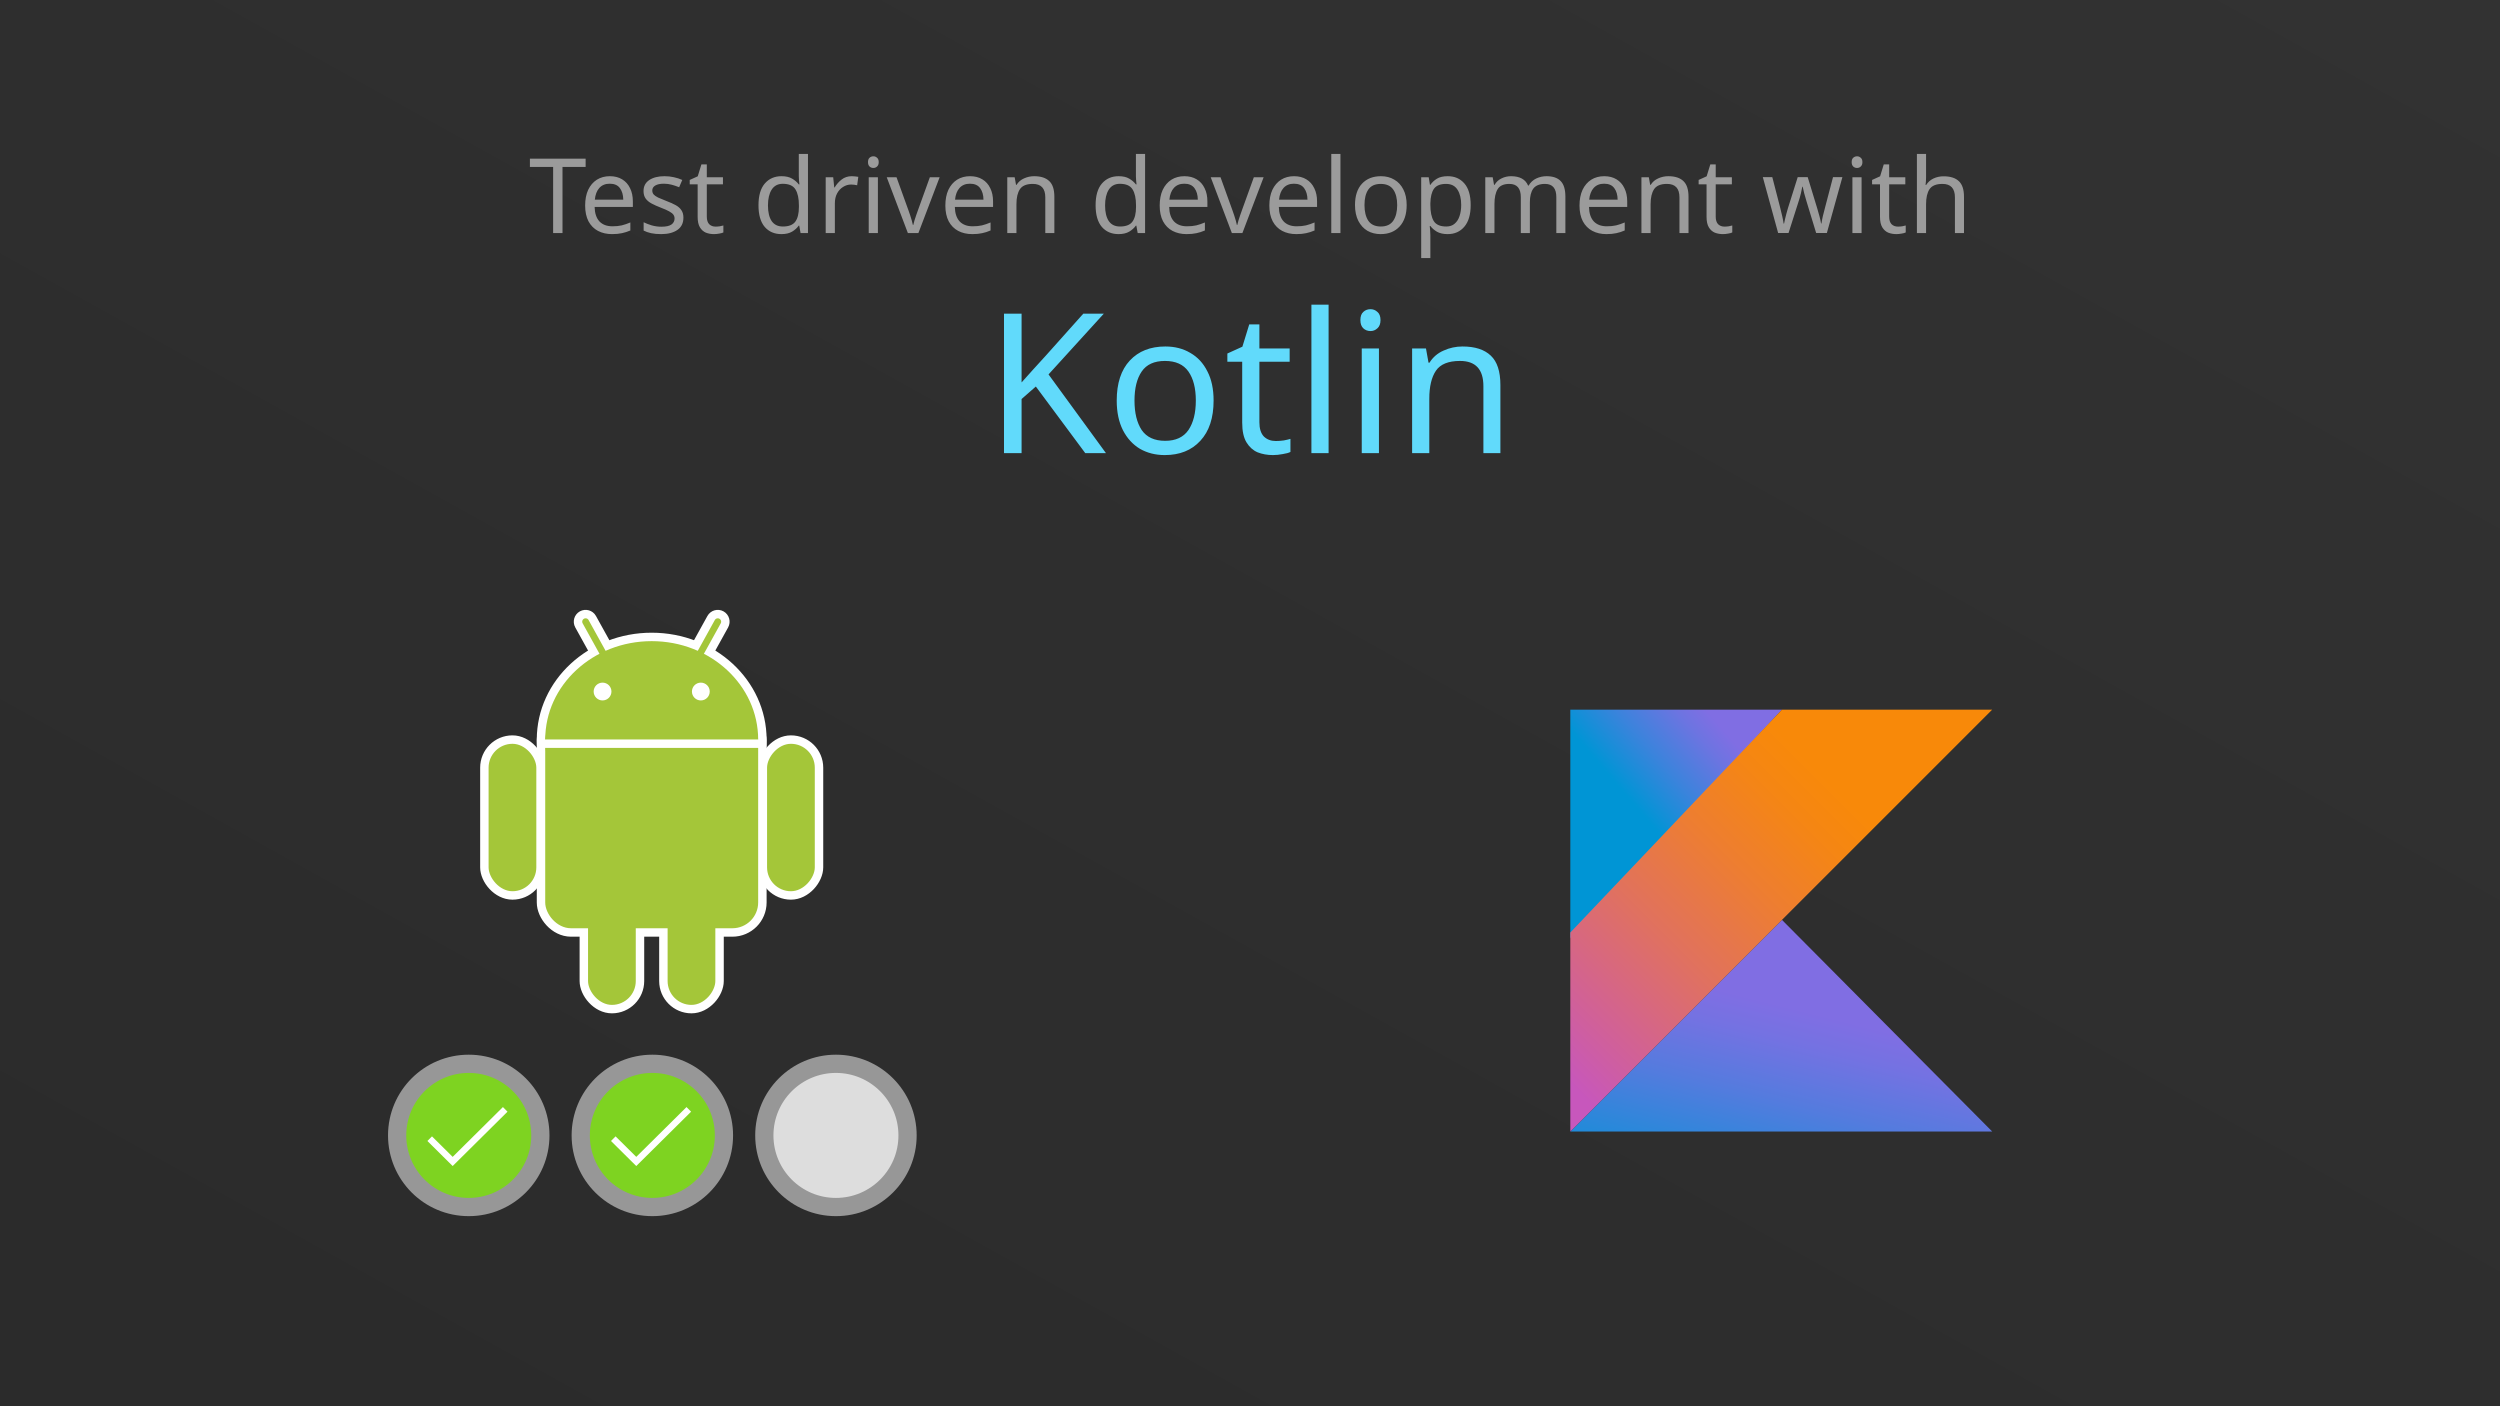 <svg width="1920" height="1080" viewBox="0 0 1920 1080" fill="none" xmlns="http://www.w3.org/2000/svg">
<g id="kotlin-android-test-hero">
<g id="Rectangle">
<rect width="1920" height="1080" fill="#323232"/>
<rect width="1920" height="1080" fill="url(#paint0_linear)" fill-opacity="0.15"/>
</g>
<g id="checkbox1" filter="url(#filter0_d)">
<path id="Background" fill-rule="evenodd" clip-rule="evenodd" d="M360 925C390.376 925 415 900.376 415 870C415 839.624 390.376 815 360 815C329.624 815 305 839.624 305 870C305 900.376 329.624 925 360 925Z" fill="#7ED321" stroke="#979797" stroke-width="14"/>
<path id="Check" d="M330 872.5L347.652 890L388 850" stroke="white" stroke-width="5"/>
</g>
<g id="checkbox2" filter="url(#filter1_d)">
<path id="Background_2" fill-rule="evenodd" clip-rule="evenodd" d="M642 925C672.376 925 697 900.376 697 870C697 839.624 672.376 815 642 815C611.624 815 587 839.624 587 870C587 900.376 611.624 925 642 925Z" fill="#DDDDDD" stroke="#979797" stroke-width="14"/>
</g>
<g id="checkbox3" filter="url(#filter2_d)">
<path id="Background_3" fill-rule="evenodd" clip-rule="evenodd" d="M501 925C531.376 925 556 900.376 556 870C556 839.624 531.376 815 501 815C470.624 815 446 839.624 446 870C446 900.376 470.624 925 501 925Z" fill="#7ED321" stroke="#979797" stroke-width="14"/>
<path id="Check_2" d="M471 872.5L488.652 890L529 850" stroke="white" stroke-width="5"/>
</g>
<g id="Android_robot" filter="url(#filter3_d)">
<g id="Group">
<g id="b-link">
<g id="b">
<path id="Oval" fill-rule="evenodd" clip-rule="evenodd" d="M500.499 641.6C545.661 641.6 582.272 607.753 582.272 566C582.272 524.247 545.661 490.4 500.499 490.4C455.337 490.4 418.727 524.247 418.727 566C418.727 607.753 455.337 641.6 500.499 641.6Z" fill="#A4C639" stroke="white" stroke-width="12.96"/>
<rect id="Rectangle_2" x="418.727" y="547.1" width="163.545" height="163.8" rx="19.8" fill="#A4C639" stroke="white" stroke-width="12.96"/>
</g>
</g>
<g id="a-link">
<g id="a">
<path id="Rectangle_3" fill-rule="evenodd" clip-rule="evenodd" d="M454.864 472.632C453.3 469.806 449.74 468.785 446.915 470.353C444.097 471.918 443.078 475.47 444.639 478.291L476.446 535.762C478.011 538.588 481.571 539.609 484.395 538.041C487.214 536.476 488.232 532.924 486.671 530.103L454.864 472.632Z" fill="#A4C639" stroke="white" stroke-width="6.48"/>
<rect id="c" width="43.133" height="119.7" rx="21.566" transform="matrix(-1 0 0 1 629 566)" fill="#A4C639" stroke="white" stroke-width="6.48"/>
<g id="c-link">
<rect id="c_2" width="43.133" height="119.7" rx="21.566" transform="matrix(-1 0 0 1 552.619 653.3)" fill="#A4C639" stroke="white" stroke-width="6.48"/>
</g>
</g>
</g>
<g id="a_2">
<path id="Rectangle_4" fill-rule="evenodd" clip-rule="evenodd" d="M546.136 472.632C547.7 469.806 551.26 468.785 554.085 470.353C556.903 471.918 557.922 475.47 556.361 478.291L524.554 535.762C522.989 538.588 519.429 539.609 516.605 538.041C513.786 536.476 512.768 532.924 514.329 530.103L546.136 472.632Z" fill="#A4C639" stroke="white" stroke-width="6.48"/>
<rect id="c_3" x="372" y="566" width="43.133" height="119.7" rx="21.566" fill="#A4C639" stroke="white" stroke-width="6.48"/>
<g id="c-link_2">
<rect id="c_4" x="448.381" y="653.3" width="43.133" height="119.7" rx="21.566" fill="#A4C639" stroke="white" stroke-width="6.48"/>
</g>
</g>
<g id="b_2">
<path id="Oval_2" fill-rule="evenodd" clip-rule="evenodd" d="M500.499 641.6C545.661 641.6 582.272 607.753 582.272 566C582.272 524.247 545.661 490.4 500.499 490.4C455.337 490.4 418.727 524.247 418.727 566C418.727 607.753 455.337 641.6 500.499 641.6Z" fill="#A4C639"/>
<rect id="Rectangle_5" x="418.727" y="547.1" width="163.545" height="163.8" rx="19.8" fill="#A4C639"/>
</g>
</g>
<g id="Group_2">
<g id="Path">
<path fill-rule="evenodd" clip-rule="evenodd" d="M415.133 569.15H585.867H415.133Z" fill="white"/>
<path d="M415.133 569.15H585.867" stroke="white" stroke-width="6.48"/>
</g>
<path id="Oval_3" fill-rule="evenodd" clip-rule="evenodd" d="M462.758 532.7C464.744 532.7 466.353 531.088 466.353 529.1C466.353 527.112 464.744 525.5 462.758 525.5C460.773 525.5 459.164 527.112 459.164 529.1C459.164 531.088 460.773 532.7 462.758 532.7Z" fill="white" stroke="white" stroke-width="6.48"/>
<path id="Oval_4" fill-rule="evenodd" clip-rule="evenodd" d="M538.241 532.7C540.226 532.7 541.835 531.088 541.835 529.1C541.835 527.112 540.226 525.5 538.241 525.5C536.256 525.5 534.646 527.112 534.646 529.1C534.646 531.088 536.256 532.7 538.241 532.7Z" fill="white" stroke="white" stroke-width="6.48"/>
</g>
</g>
<path id="Kotlin" d="M849.371 348H833.471L795.521 296.85L784.571 306.45V348H771.071V240.9H784.571V293.7C787.571 290.3 790.621 286.9 793.721 283.5C796.821 280.1 799.921 276.7 803.021 273.3L831.971 240.9H847.721L805.271 287.55L849.371 348ZM932.042 307.65C932.042 320.95 928.642 331.25 921.842 338.55C915.142 345.85 906.042 349.5 894.542 349.5C887.442 349.5 881.092 347.9 875.492 344.7C869.992 341.4 865.642 336.65 862.442 330.45C859.242 324.15 857.642 316.55 857.642 307.65C857.642 294.35 860.992 284.1 867.692 276.9C874.392 269.7 883.492 266.1 894.992 266.1C902.292 266.1 908.692 267.75 914.192 271.05C919.792 274.25 924.142 278.95 927.242 285.15C930.442 291.25 932.042 298.75 932.042 307.65ZM871.292 307.65C871.292 317.15 873.142 324.7 876.842 330.3C880.642 335.8 886.642 338.55 894.842 338.55C902.942 338.55 908.892 335.8 912.692 330.3C916.492 324.7 918.392 317.15 918.392 307.65C918.392 298.15 916.492 290.7 912.692 285.3C908.892 279.9 902.892 277.2 894.692 277.2C886.492 277.2 880.542 279.9 876.842 285.3C873.142 290.7 871.292 298.15 871.292 307.65ZM979.812 338.7C981.812 338.7 983.862 338.55 985.962 338.25C988.062 337.85 989.762 337.45 991.062 337.05V347.1C989.662 347.8 987.662 348.35 985.062 348.75C982.462 349.25 979.962 349.5 977.562 349.5C973.362 349.5 969.462 348.8 965.862 347.4C962.362 345.9 959.512 343.35 957.312 339.75C955.112 336.15 954.012 331.1 954.012 324.6V277.8H942.612V271.5L954.162 266.25L959.412 249.15H967.212V267.6H990.462V277.8H967.212V324.3C967.212 329.2 968.362 332.85 970.662 335.25C973.062 337.55 976.112 338.7 979.812 338.7ZM1020.36 348H1007.16V234H1020.36V348ZM1052.58 237.45C1054.58 237.45 1056.33 238.15 1057.83 239.55C1059.43 240.85 1060.23 242.95 1060.23 245.85C1060.23 248.65 1059.43 250.75 1057.83 252.15C1056.33 253.55 1054.58 254.25 1052.58 254.25C1050.38 254.25 1048.53 253.55 1047.03 252.15C1045.53 250.75 1044.78 248.65 1044.78 245.85C1044.78 242.95 1045.53 240.85 1047.03 239.55C1048.53 238.15 1050.38 237.45 1052.58 237.45ZM1059.03 267.6V348H1045.83V267.6H1059.03ZM1123.2 266.1C1132.8 266.1 1140.05 268.45 1144.95 273.15C1149.85 277.75 1152.3 285.25 1152.3 295.65V348H1139.25V296.55C1139.25 283.65 1133.25 277.2 1121.25 277.2C1112.35 277.2 1106.2 279.7 1102.8 284.7C1099.4 289.7 1097.7 296.9 1097.7 306.3V348H1084.5V267.6H1095.15L1097.1 278.55H1097.85C1100.45 274.35 1104.05 271.25 1108.65 269.25C1113.25 267.15 1118.1 266.1 1123.2 266.1Z" fill="#61DAFB"/>
<g id="Kotlin-logo" filter="url(#filter4_d)">
<path id="XMLID_2_" d="M1195 858L1357.54 695.46L1519 858H1195Z" fill="url(#paint1_linear)"/>
<path id="Shape" d="M1195 534H1357.54L1195 709.5V534Z" fill="url(#paint2_linear)"/>
<path id="Shape_2" d="M1357.54 534L1195 705.18V858L1357.54 695.46L1519 534H1357.54Z" fill="url(#paint3_linear)"/>
</g>
<path id="Test driven developm" d="M432.004 179H424.804V128.2H406.964V121.88H449.764V128.2H432.004V179ZM468.352 135.32C472.032 135.32 475.179 136.12 477.792 137.72C480.459 139.32 482.486 141.587 483.872 144.52C485.312 147.4 486.032 150.787 486.032 154.68V158.92H456.672C456.779 163.773 458.006 167.48 460.352 170.04C462.752 172.547 466.086 173.8 470.352 173.8C473.072 173.8 475.472 173.56 477.552 173.08C479.686 172.547 481.872 171.8 484.112 170.84V177C481.926 177.96 479.766 178.653 477.632 179.08C475.499 179.56 472.966 179.8 470.032 179.8C465.979 179.8 462.379 178.973 459.232 177.32C456.139 175.667 453.712 173.213 451.952 169.96C450.246 166.653 449.392 162.627 449.392 157.88C449.392 153.187 450.166 149.16 451.712 145.8C453.312 142.44 455.526 139.853 458.352 138.04C461.232 136.227 464.566 135.32 468.352 135.32ZM468.272 141.08C464.912 141.08 462.246 142.173 460.272 144.36C458.352 146.493 457.206 149.48 456.832 153.32H478.672C478.619 149.693 477.766 146.76 476.112 144.52C474.459 142.227 471.846 141.08 468.272 141.08ZM524.868 167.16C524.868 171.32 523.322 174.467 520.228 176.6C517.135 178.733 512.975 179.8 507.748 179.8C504.762 179.8 502.175 179.56 499.988 179.08C497.855 178.6 495.962 177.933 494.308 177.08V170.68C496.015 171.533 498.068 172.333 500.468 173.08C502.922 173.773 505.402 174.12 507.908 174.12C511.482 174.12 514.068 173.56 515.668 172.44C517.268 171.267 518.068 169.72 518.068 167.8C518.068 166.733 517.775 165.773 517.188 164.92C516.602 164.067 515.535 163.213 513.988 162.36C512.495 161.507 510.335 160.547 507.508 159.48C504.735 158.413 502.362 157.347 500.388 156.28C498.415 155.213 496.895 153.933 495.828 152.44C494.762 150.947 494.228 149.027 494.228 146.68C494.228 143.053 495.695 140.253 498.628 138.28C501.615 136.307 505.508 135.32 510.308 135.32C512.922 135.32 515.348 135.587 517.588 136.12C519.882 136.6 522.015 137.293 523.988 138.2L521.588 143.8C519.775 143.053 517.882 142.413 515.908 141.88C513.935 141.347 511.908 141.08 509.828 141.08C506.948 141.08 504.735 141.56 503.188 142.52C501.695 143.427 500.948 144.68 500.948 146.28C500.948 147.453 501.295 148.467 501.988 149.32C502.682 150.12 503.828 150.92 505.428 151.72C507.082 152.467 509.268 153.373 511.988 154.44C514.708 155.453 517.028 156.493 518.948 157.56C520.868 158.627 522.335 159.933 523.348 161.48C524.362 162.973 524.868 164.867 524.868 167.16ZM549.55 174.04C550.616 174.04 551.71 173.96 552.83 173.8C553.95 173.587 554.856 173.373 555.55 173.16V178.52C554.803 178.893 553.736 179.187 552.35 179.4C550.963 179.667 549.63 179.8 548.35 179.8C546.11 179.8 544.03 179.427 542.11 178.68C540.243 177.88 538.723 176.52 537.55 174.6C536.376 172.68 535.79 169.987 535.79 166.52V141.56H529.71V138.2L535.87 135.4L538.67 126.28H542.83V136.12H555.23V141.56H542.83V166.36C542.83 168.973 543.443 170.92 544.67 172.2C545.95 173.427 547.576 174.04 549.55 174.04ZM600.117 179.8C594.784 179.8 590.517 177.96 587.317 174.28C584.117 170.547 582.517 165 582.517 157.64C582.517 150.28 584.117 144.733 587.317 141C590.571 137.213 594.864 135.32 600.197 135.32C603.504 135.32 606.197 135.933 608.277 137.16C610.411 138.387 612.144 139.88 613.477 141.64H613.957C613.904 140.947 613.797 139.933 613.637 138.6C613.531 137.213 613.477 136.12 613.477 135.32V118.2H620.517V179H614.837L613.797 173.24H613.477C612.197 175.053 610.491 176.6 608.357 177.88C606.224 179.16 603.477 179.8 600.117 179.8ZM601.237 173.96C605.771 173.96 608.944 172.733 610.757 170.28C612.624 167.773 613.557 164.013 613.557 159V157.72C613.557 152.387 612.677 148.307 610.917 145.48C609.157 142.6 605.904 141.16 601.157 141.16C597.371 141.16 594.517 142.68 592.597 145.72C590.731 148.707 589.797 152.733 589.797 157.8C589.797 162.92 590.731 166.893 592.597 169.72C594.517 172.547 597.397 173.96 601.237 173.96ZM654.136 135.32C654.936 135.32 655.789 135.373 656.696 135.48C657.656 135.533 658.483 135.64 659.176 135.8L658.296 142.28C657.603 142.12 656.829 141.987 655.976 141.88C655.176 141.773 654.403 141.72 653.656 141.72C651.469 141.72 649.416 142.333 647.496 143.56C645.576 144.733 644.029 146.413 642.856 148.6C641.736 150.733 641.176 153.24 641.176 156.12V179H634.136V136.12H639.896L640.696 143.96H641.016C642.403 141.613 644.189 139.587 646.376 137.88C648.563 136.173 651.149 135.32 654.136 135.32ZM670.783 120.04C671.849 120.04 672.783 120.413 673.583 121.16C674.436 121.853 674.863 122.973 674.863 124.52C674.863 126.013 674.436 127.133 673.583 127.88C672.783 128.627 671.849 129 670.783 129C669.609 129 668.623 128.627 667.823 127.88C667.023 127.133 666.623 126.013 666.623 124.52C666.623 122.973 667.023 121.853 667.823 121.16C668.623 120.413 669.609 120.04 670.783 120.04ZM674.223 136.12V179H667.183V136.12H674.223ZM697.248 179L681.008 136.12H688.528L697.648 161.4C698.074 162.573 698.528 163.88 699.008 165.32C699.488 166.76 699.914 168.147 700.288 169.48C700.661 170.76 700.928 171.853 701.088 172.76H701.408C701.621 171.853 701.914 170.733 702.288 169.4C702.714 168.067 703.168 166.68 703.648 165.24C704.181 163.8 704.634 162.52 705.008 161.4L714.128 136.12H721.648L705.328 179H697.248ZM744.993 135.32C748.673 135.32 751.819 136.12 754.433 137.72C757.099 139.32 759.126 141.587 760.513 144.52C761.953 147.4 762.673 150.787 762.673 154.68V158.92H733.313C733.419 163.773 734.646 167.48 736.993 170.04C739.393 172.547 742.726 173.8 746.993 173.8C749.713 173.8 752.113 173.56 754.193 173.08C756.326 172.547 758.513 171.8 760.753 170.84V177C758.566 177.96 756.406 178.653 754.273 179.08C752.139 179.56 749.606 179.8 746.673 179.8C742.619 179.8 739.019 178.973 735.873 177.32C732.779 175.667 730.353 173.213 728.593 169.96C726.886 166.653 726.033 162.627 726.033 157.88C726.033 153.187 726.806 149.16 728.353 145.8C729.953 142.44 732.166 139.853 734.993 138.04C737.873 136.227 741.206 135.32 744.993 135.32ZM744.913 141.08C741.553 141.08 738.886 142.173 736.913 144.36C734.993 146.493 733.846 149.48 733.473 153.32H755.313C755.259 149.693 754.406 146.76 752.753 144.52C751.099 142.227 748.486 141.08 744.913 141.08ZM794.229 135.32C799.349 135.32 803.216 136.573 805.829 139.08C808.442 141.533 809.749 145.533 809.749 151.08V179H802.789V151.56C802.789 144.68 799.589 141.24 793.189 141.24C788.442 141.24 785.162 142.573 783.349 145.24C781.536 147.907 780.629 151.747 780.629 156.76V179H773.589V136.12H779.269L780.309 141.96H780.709C782.096 139.72 784.016 138.067 786.469 137C788.922 135.88 791.509 135.32 794.229 135.32ZM859.023 179.8C853.69 179.8 849.423 177.96 846.223 174.28C843.023 170.547 841.423 165 841.423 157.64C841.423 150.28 843.023 144.733 846.223 141C849.477 137.213 853.77 135.32 859.103 135.32C862.41 135.32 865.103 135.933 867.183 137.16C869.317 138.387 871.05 139.88 872.383 141.64H872.863C872.81 140.947 872.703 139.933 872.543 138.6C872.437 137.213 872.383 136.12 872.383 135.32V118.2H879.423V179H873.743L872.703 173.24H872.383C871.103 175.053 869.397 176.6 867.263 177.88C865.13 179.16 862.383 179.8 859.023 179.8ZM860.143 173.96C864.677 173.96 867.85 172.733 869.663 170.28C871.53 167.773 872.463 164.013 872.463 159V157.72C872.463 152.387 871.583 148.307 869.823 145.48C868.063 142.6 864.81 141.16 860.063 141.16C856.277 141.16 853.423 142.68 851.503 145.72C849.637 148.707 848.703 152.733 848.703 157.8C848.703 162.92 849.637 166.893 851.503 169.72C853.423 172.547 856.303 173.96 860.143 173.96ZM909.602 135.32C913.282 135.32 916.429 136.12 919.042 137.72C921.709 139.32 923.736 141.587 925.122 144.52C926.562 147.4 927.282 150.787 927.282 154.68V158.92H897.922C898.029 163.773 899.256 167.48 901.602 170.04C904.002 172.547 907.336 173.8 911.602 173.8C914.322 173.8 916.722 173.56 918.802 173.08C920.936 172.547 923.122 171.8 925.362 170.84V177C923.176 177.96 921.016 178.653 918.882 179.08C916.749 179.56 914.216 179.8 911.282 179.8C907.229 179.8 903.629 178.973 900.482 177.32C897.389 175.667 894.962 173.213 893.202 169.96C891.496 166.653 890.642 162.627 890.642 157.88C890.642 153.187 891.416 149.16 892.962 145.8C894.562 142.44 896.776 139.853 899.602 138.04C902.482 136.227 905.816 135.32 909.602 135.32ZM909.522 141.08C906.162 141.08 903.496 142.173 901.522 144.36C899.602 146.493 898.456 149.48 898.082 153.32H919.922C919.869 149.693 919.016 146.76 917.362 144.52C915.709 142.227 913.096 141.08 909.522 141.08ZM946.076 179L929.836 136.12H937.356L946.476 161.4C946.903 162.573 947.356 163.88 947.836 165.32C948.316 166.76 948.743 168.147 949.116 169.48C949.489 170.76 949.756 171.853 949.916 172.76H950.236C950.449 171.853 950.743 170.733 951.116 169.4C951.543 168.067 951.996 166.68 952.476 165.24C953.009 163.8 953.463 162.52 953.836 161.4L962.956 136.12H970.476L954.156 179H946.076ZM993.821 135.32C997.501 135.32 1000.65 136.12 1003.26 137.72C1005.93 139.32 1007.95 141.587 1009.34 144.52C1010.78 147.4 1011.5 150.787 1011.5 154.68V158.92H982.141C982.248 163.773 983.474 167.48 985.821 170.04C988.221 172.547 991.554 173.8 995.821 173.8C998.541 173.8 1000.94 173.56 1003.02 173.08C1005.15 172.547 1007.34 171.8 1009.58 170.84V177C1007.39 177.96 1005.23 178.653 1003.1 179.08C1000.97 179.56 998.434 179.8 995.501 179.8C991.448 179.8 987.848 178.973 984.701 177.32C981.608 175.667 979.181 173.213 977.421 169.96C975.714 166.653 974.861 162.627 974.861 157.88C974.861 153.187 975.634 149.16 977.181 145.8C978.781 142.44 980.994 139.853 983.821 138.04C986.701 136.227 990.034 135.32 993.821 135.32ZM993.741 141.08C990.381 141.08 987.714 142.173 985.741 144.36C983.821 146.493 982.674 149.48 982.301 153.32H1004.14C1004.09 149.693 1003.23 146.76 1001.58 144.52C999.928 142.227 997.314 141.08 993.741 141.08ZM1029.46 179H1022.42V118.2H1029.46V179ZM1080.32 157.48C1080.32 164.573 1078.51 170.067 1074.88 173.96C1071.31 177.853 1066.46 179.8 1060.32 179.8C1056.54 179.8 1053.15 178.947 1050.16 177.24C1047.23 175.48 1044.91 172.947 1043.2 169.64C1041.5 166.28 1040.64 162.227 1040.64 157.48C1040.64 150.387 1042.43 144.92 1046 141.08C1049.58 137.24 1054.43 135.32 1060.56 135.32C1064.46 135.32 1067.87 136.2 1070.8 137.96C1073.79 139.667 1076.11 142.173 1077.76 145.48C1079.47 148.733 1080.32 152.733 1080.32 157.48ZM1047.92 157.48C1047.92 162.547 1048.91 166.573 1050.88 169.56C1052.91 172.493 1056.11 173.96 1060.48 173.96C1064.8 173.96 1067.98 172.493 1070 169.56C1072.03 166.573 1073.04 162.547 1073.04 157.48C1073.04 152.413 1072.03 148.44 1070 145.56C1067.98 142.68 1064.78 141.24 1060.4 141.24C1056.03 141.24 1052.86 142.68 1050.88 145.56C1048.91 148.44 1047.92 152.413 1047.92 157.48ZM1111.88 135.32C1117.16 135.32 1121.4 137.16 1124.6 140.84C1127.85 144.52 1129.48 150.067 1129.48 157.48C1129.48 164.787 1127.85 170.333 1124.6 174.12C1121.4 177.907 1117.13 179.8 1111.8 179.8C1108.49 179.8 1105.75 179.187 1103.56 177.96C1101.43 176.68 1099.75 175.213 1098.52 173.56H1098.04C1098.15 174.467 1098.25 175.613 1098.36 177C1098.47 178.387 1098.52 179.587 1098.52 180.6V198.2H1091.48V136.12H1097.24L1098.2 141.96H1098.52C1099.8 140.093 1101.48 138.52 1103.56 137.24C1105.64 135.96 1108.41 135.32 1111.88 135.32ZM1110.6 141.24C1106.23 141.24 1103.13 142.467 1101.32 144.92C1099.56 147.373 1098.63 151.107 1098.52 156.12V157.48C1098.52 162.76 1099.37 166.84 1101.08 169.72C1102.84 172.547 1106.07 173.96 1110.76 173.96C1113.37 173.96 1115.51 173.24 1117.16 171.8C1118.87 170.36 1120.12 168.413 1120.92 165.96C1121.77 163.453 1122.2 160.6 1122.2 157.4C1122.2 152.493 1121.24 148.573 1119.32 145.64C1117.45 142.707 1114.55 141.24 1110.6 141.24ZM1187.74 135.32C1192.59 135.32 1196.22 136.573 1198.62 139.08C1201.02 141.533 1202.22 145.533 1202.22 151.08V179H1195.26V151.4C1195.26 144.627 1192.35 141.24 1186.54 141.24C1182.38 141.24 1179.39 142.44 1177.58 144.84C1175.82 147.24 1174.94 150.733 1174.94 155.32V179H1167.98V151.4C1167.98 144.627 1165.05 141.24 1159.18 141.24C1154.86 141.24 1151.87 142.573 1150.22 145.24C1148.57 147.907 1147.74 151.747 1147.74 156.76V179H1140.7V136.12H1146.38L1147.42 141.96H1147.82C1149.15 139.72 1150.94 138.067 1153.18 137C1155.47 135.88 1157.9 135.32 1160.46 135.32C1167.18 135.32 1171.55 137.72 1173.58 142.52H1173.98C1175.42 140.067 1177.37 138.253 1179.82 137.08C1182.33 135.907 1184.97 135.32 1187.74 135.32ZM1232.02 135.32C1235.7 135.32 1238.85 136.12 1241.46 137.72C1244.13 139.32 1246.16 141.587 1247.54 144.52C1248.98 147.4 1249.7 150.787 1249.7 154.68V158.92H1220.34C1220.45 163.773 1221.68 167.48 1224.02 170.04C1226.42 172.547 1229.76 173.8 1234.02 173.8C1236.74 173.8 1239.14 173.56 1241.22 173.08C1243.36 172.547 1245.54 171.8 1247.78 170.84V177C1245.6 177.96 1243.44 178.653 1241.3 179.08C1239.17 179.56 1236.64 179.8 1233.7 179.8C1229.65 179.8 1226.05 178.973 1222.9 177.32C1219.81 175.667 1217.38 173.213 1215.62 169.96C1213.92 166.653 1213.06 162.627 1213.06 157.88C1213.06 153.187 1213.84 149.16 1215.38 145.8C1216.98 142.44 1219.2 139.853 1222.02 138.04C1224.9 136.227 1228.24 135.32 1232.02 135.32ZM1231.94 141.08C1228.58 141.08 1225.92 142.173 1223.94 144.36C1222.02 146.493 1220.88 149.48 1220.5 153.32H1242.34C1242.29 149.693 1241.44 146.76 1239.78 144.52C1238.13 142.227 1235.52 141.08 1231.94 141.08ZM1281.26 135.32C1286.38 135.32 1290.25 136.573 1292.86 139.08C1295.47 141.533 1296.78 145.533 1296.78 151.08V179H1289.82V151.56C1289.82 144.68 1286.62 141.24 1280.22 141.24C1275.47 141.24 1272.19 142.573 1270.38 145.24C1268.57 147.907 1267.66 151.747 1267.66 156.76V179H1260.62V136.12H1266.3L1267.34 141.96H1267.74C1269.13 139.72 1271.05 138.067 1273.5 137C1275.95 135.88 1278.54 135.32 1281.26 135.32ZM1324.39 174.04C1325.46 174.04 1326.55 173.96 1327.67 173.8C1328.79 173.587 1329.7 173.373 1330.39 173.16V178.52C1329.65 178.893 1328.58 179.187 1327.19 179.4C1325.81 179.667 1324.47 179.8 1323.19 179.8C1320.95 179.8 1318.87 179.427 1316.95 178.68C1315.09 177.88 1313.57 176.52 1312.39 174.6C1311.22 172.68 1310.63 169.987 1310.63 166.52V141.56H1304.55V138.2L1310.71 135.4L1313.51 126.28H1317.67V136.12H1330.07V141.56H1317.67V166.36C1317.67 168.973 1318.29 170.92 1319.51 172.2C1320.79 173.427 1322.42 174.04 1324.39 174.04ZM1394.8 178.92L1387.44 154.76C1386.75 152.573 1386.13 150.44 1385.6 148.36C1385.12 146.227 1384.75 144.573 1384.48 143.4H1384.16C1383.95 144.573 1383.6 146.227 1383.12 148.36C1382.64 150.44 1382.03 152.6 1381.28 154.84L1373.6 178.92H1365.6L1353.84 136.04H1361.12L1367.04 158.92C1367.63 161.213 1368.19 163.533 1368.72 165.88C1369.25 168.227 1369.63 170.173 1369.84 171.72H1370.16C1370.37 170.813 1370.61 169.693 1370.88 168.36C1371.2 167.027 1371.55 165.64 1371.92 164.2C1372.29 162.707 1372.67 161.373 1373.04 160.2L1380.64 136.04H1388.32L1395.68 160.2C1396.27 162.013 1396.83 163.987 1397.36 166.12C1397.95 168.253 1398.35 170.093 1398.56 171.64H1398.88C1399.04 170.307 1399.39 168.467 1399.92 166.12C1400.51 163.773 1401.12 161.373 1401.76 158.92L1407.76 136.04H1414.96L1403.04 178.92H1394.8ZM1426.25 120.04C1427.32 120.04 1428.25 120.413 1429.05 121.16C1429.9 121.853 1430.33 122.973 1430.33 124.52C1430.33 126.013 1429.9 127.133 1429.05 127.88C1428.25 128.627 1427.32 129 1426.25 129C1425.08 129 1424.09 128.627 1423.29 127.88C1422.49 127.133 1422.09 126.013 1422.09 124.52C1422.09 122.973 1422.49 121.853 1423.29 121.16C1424.09 120.413 1425.08 120.04 1426.25 120.04ZM1429.69 136.12V179H1422.65V136.12H1429.69ZM1457.6 174.04C1458.66 174.04 1459.76 173.96 1460.88 173.8C1462 173.587 1462.9 173.373 1463.6 173.16V178.52C1462.85 178.893 1461.78 179.187 1460.4 179.4C1459.01 179.667 1457.68 179.8 1456.4 179.8C1454.16 179.8 1452.08 179.427 1450.16 178.68C1448.29 177.88 1446.77 176.52 1445.6 174.6C1444.42 172.68 1443.84 169.987 1443.84 166.52V141.56H1437.76V138.2L1443.92 135.4L1446.72 126.28H1450.88V136.12H1463.28V141.56H1450.88V166.36C1450.88 168.973 1451.49 170.92 1452.72 172.2C1454 173.427 1455.62 174.04 1457.6 174.04ZM1479.22 118.2V136.04C1479.22 138.173 1479.09 140.173 1478.82 142.04H1479.3C1480.69 139.853 1482.56 138.2 1484.9 137.08C1487.3 135.96 1489.89 135.4 1492.66 135.4C1497.89 135.4 1501.81 136.653 1504.42 139.16C1507.04 141.613 1508.34 145.587 1508.34 151.08V179H1501.38V151.56C1501.38 144.68 1498.18 141.24 1491.78 141.24C1486.98 141.24 1483.68 142.6 1481.86 145.32C1480.1 147.987 1479.22 151.827 1479.22 156.84V179H1472.18V118.2H1479.22Z" fill="#9B9B9B"/>
</g>
<defs>
<filter id="filter0_d" x="294" y="806" width="132" height="132" filterUnits="userSpaceOnUse" color-interpolation-filters="sRGB">
<feFlood flood-opacity="0" result="BackgroundImageFix"/>
<feColorMatrix in="SourceAlpha" type="matrix" values="0 0 0 0 0 0 0 0 0 0 0 0 0 0 0 0 0 0 127 0"/>
<feOffset dy="2"/>
<feGaussianBlur stdDeviation="2"/>
<feColorMatrix type="matrix" values="0 0 0 0 0 0 0 0 0 0 0 0 0 0 0 0 0 0 0.5 0"/>
<feBlend mode="normal" in2="BackgroundImageFix" result="effect1_dropShadow"/>
<feBlend mode="normal" in="SourceGraphic" in2="effect1_dropShadow" result="shape"/>
</filter>
<filter id="filter1_d" x="576" y="806" width="132" height="132" filterUnits="userSpaceOnUse" color-interpolation-filters="sRGB">
<feFlood flood-opacity="0" result="BackgroundImageFix"/>
<feColorMatrix in="SourceAlpha" type="matrix" values="0 0 0 0 0 0 0 0 0 0 0 0 0 0 0 0 0 0 127 0"/>
<feOffset dy="2"/>
<feGaussianBlur stdDeviation="2"/>
<feColorMatrix type="matrix" values="0 0 0 0 0 0 0 0 0 0 0 0 0 0 0 0 0 0 0.5 0"/>
<feBlend mode="normal" in2="BackgroundImageFix" result="effect1_dropShadow"/>
<feBlend mode="normal" in="SourceGraphic" in2="effect1_dropShadow" result="shape"/>
</filter>
<filter id="filter2_d" x="435" y="806" width="132" height="132" filterUnits="userSpaceOnUse" color-interpolation-filters="sRGB">
<feFlood flood-opacity="0" result="BackgroundImageFix"/>
<feColorMatrix in="SourceAlpha" type="matrix" values="0 0 0 0 0 0 0 0 0 0 0 0 0 0 0 0 0 0 127 0"/>
<feOffset dy="2"/>
<feGaussianBlur stdDeviation="2"/>
<feColorMatrix type="matrix" values="0 0 0 0 0 0 0 0 0 0 0 0 0 0 0 0 0 0 0.5 0"/>
<feBlend mode="normal" in2="BackgroundImageFix" result="effect1_dropShadow"/>
<feBlend mode="normal" in="SourceGraphic" in2="effect1_dropShadow" result="shape"/>
</filter>
<filter id="filter3_d" x="364.76" y="461.114" width="271.48" height="321.126" filterUnits="userSpaceOnUse" color-interpolation-filters="sRGB">
<feFlood flood-opacity="0" result="BackgroundImageFix"/>
<feColorMatrix in="SourceAlpha" type="matrix" values="0 0 0 0 0 0 0 0 0 0 0 0 0 0 0 0 0 0 127 0"/>
<feOffset dy="2"/>
<feGaussianBlur stdDeviation="2"/>
<feColorMatrix type="matrix" values="0 0 0 0 0 0 0 0 0 0 0 0 0 0 0 0 0 0 0.5 0"/>
<feBlend mode="normal" in2="BackgroundImageFix" result="effect1_dropShadow"/>
<feBlend mode="normal" in="SourceGraphic" in2="effect1_dropShadow" result="shape"/>
</filter>
<filter id="filter4_d" x="1179" y="518" width="378" height="378" filterUnits="userSpaceOnUse" color-interpolation-filters="sRGB">
<feFlood flood-opacity="0" result="BackgroundImageFix"/>
<feColorMatrix in="SourceAlpha" type="matrix" values="0 0 0 0 0 0 0 0 0 0 0 0 0 0 0 0 0 0 127 0"/>
<feOffset dx="11" dy="11"/>
<feGaussianBlur stdDeviation="13.5"/>
<feColorMatrix type="matrix" values="0 0 0 0 0 0 0 0 0 0 0 0 0 0 0 0 0 0 0.5 0"/>
<feBlend mode="normal" in2="BackgroundImageFix" result="effect1_dropShadow"/>
<feBlend mode="normal" in="SourceGraphic" in2="effect1_dropShadow" result="shape"/>
</filter>
<linearGradient id="paint0_linear" x1="948.605" y1="-540" x2="31.258" y2="1110.2" gradientUnits="userSpaceOnUse">
<stop stop-color="#0B0B0B" stop-opacity="0.01"/>
<stop offset="1"/>
</linearGradient>
<linearGradient id="paint1_linear" x1="1433.75" y1="972.074" x2="1479.1" y2="791.885" gradientUnits="userSpaceOnUse">
<stop offset="0.097" stop-color="#0095D5"/>
<stop offset="0.301" stop-color="#238AD9"/>
<stop offset="0.621" stop-color="#557BDE"/>
<stop offset="0.864" stop-color="#7472E2"/>
<stop offset="1" stop-color="#806EE3"/>
</linearGradient>
<linearGradient id="paint2_linear" x1="1258.9" y1="647.117" x2="1354.06" y2="565.496" gradientUnits="userSpaceOnUse">
<stop offset="0.118" stop-color="#0095D5"/>
<stop offset="0.418" stop-color="#3C83DC"/>
<stop offset="0.696" stop-color="#6D74E1"/>
<stop offset="0.833" stop-color="#806EE3"/>
</linearGradient>
<linearGradient id="paint3_linear" x1="1291.2" y1="982.634" x2="1592.7" y2="681.135" gradientUnits="userSpaceOnUse">
<stop offset="0.107" stop-color="#C757BC"/>
<stop offset="0.214" stop-color="#D0609A"/>
<stop offset="0.425" stop-color="#E1725C"/>
<stop offset="0.605" stop-color="#EE7E2F"/>
<stop offset="0.743" stop-color="#F58613"/>
<stop offset="0.823" stop-color="#F88909"/>
</linearGradient>
</defs>
</svg>
